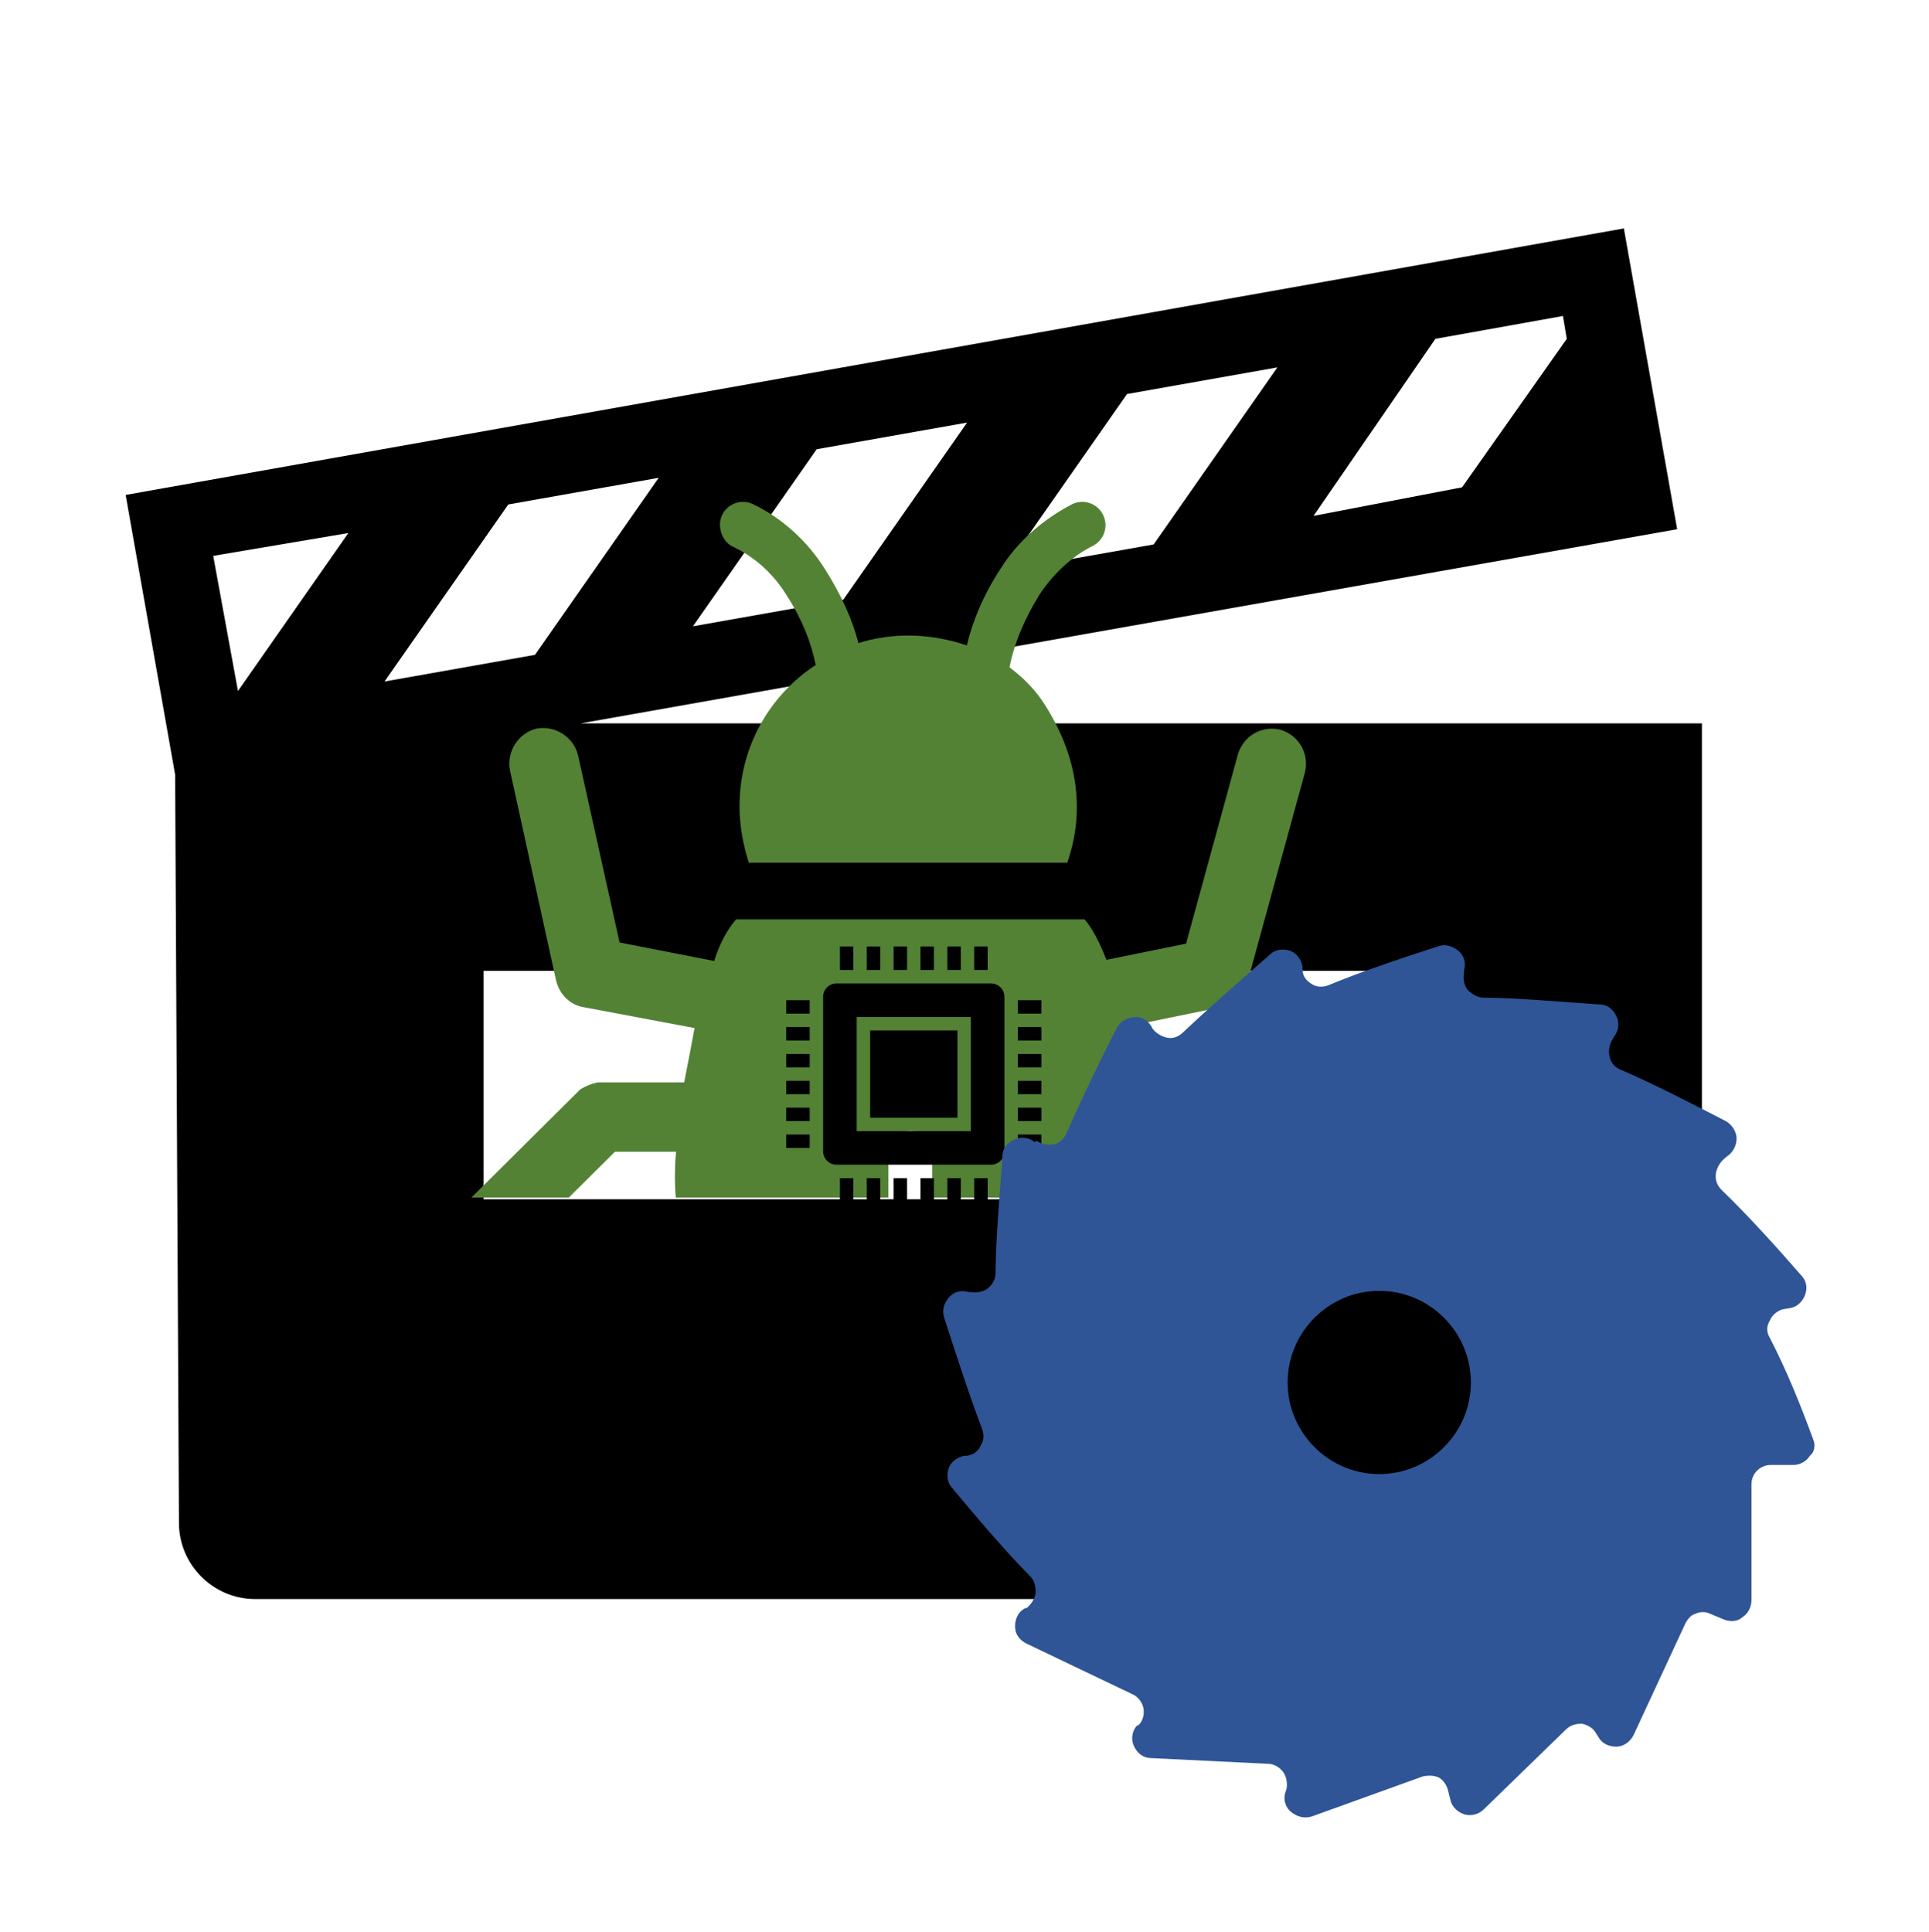 <svg width="1179" height="1181" xmlns="http://www.w3.org/2000/svg" xmlns:xlink="http://www.w3.org/1999/xlink" xml:space="preserve" overflow="hidden"><defs><clipPath id="clip0"><rect x="2027" y="1054" width="1179" height="1181"/></clipPath><clipPath id="clip1"><rect x="2027" y="1053" width="1117" height="1119"/></clipPath><clipPath id="clip2"><rect x="2027" y="1053" width="1117" height="1119"/></clipPath><clipPath id="clip3"><rect x="2027" y="1053" width="1117" height="1119"/></clipPath><clipPath id="clip4"><rect x="2247" y="1334" width="677" height="452"/></clipPath><clipPath id="clip5"><rect x="2247" y="1334" width="677" height="452"/></clipPath><clipPath id="clip6"><rect x="2247" y="1334" width="677" height="679"/></clipPath><clipPath id="clip7"><rect x="2487" y="1611" width="197" height="199"/></clipPath><clipPath id="clip8"><rect x="2487" y="1611" width="197" height="199"/></clipPath><clipPath id="clip9"><rect x="2487" y="1611" width="197" height="199"/></clipPath><clipPath id="clip10"><rect x="2534" y="1563" width="673" height="673"/></clipPath><clipPath id="clip11"><rect x="2534" y="1563" width="673" height="673"/></clipPath><clipPath id="clip12"><rect x="2534" y="1563" width="673" height="673"/></clipPath></defs><g clip-path="url(#clip0)" transform="translate(-2027 -1054)"><g clip-path="url(#clip1)"><g clip-path="url(#clip2)"><g clip-path="url(#clip3)"><path d="M354.88 442.146 1025.08 323.465 992.501 139.625 76.794 302.521 107.046 473.561 109.373 930.833C109.373 956.431 130.317 977.375 155.915 977.375L993.664 977.375C1019.26 977.375 1040.21 956.431 1040.21 930.833L1040.21 442.146 354.88 442.146ZM877.31 207.11 955.268 193.148 957.595 207.11 893.6 297.867 802.844 315.32 877.31 207.11ZM688.817 240.853 780.736 224.564 705.106 332.773 613.186 349.062 688.817 240.853ZM499.159 274.596 591.079 258.306 515.449 366.516 423.529 382.805 499.159 274.596ZM310.666 308.339 402.585 292.049 326.955 400.258 235.035 416.548 310.666 308.339ZM212.928 325.792 145.443 422.366 130.317 339.754 212.928 325.792ZM854.039 733.031 295.54 733.031 295.54 593.406 854.039 593.406 854.039 733.031Z" transform="matrix(1 0 0 1 2027 1054)"/></g></g></g><g clip-path="url(#clip4)"><g clip-path="url(#clip5)"><g clip-path="url(#clip6)"><path d="M228.487 54.301C241.886 60.648 253.17 71.226 260.927 83.92 270.095 98.024 275.736 112.128 278.557 126.232 250.349 144.568 232.013 176.302 232.013 212.268 232.013 224.256 234.129 235.54 237.655 246.823L432.293 246.823C442.166 218.615 440.755 185.47 418.894 150.915 413.252 141.747 405.495 133.99 397.032 127.643 399.853 112.833 406.2 98.024 415.368 83.215 423.83 70.521 435.113 59.943 447.807 53.596 454.859 50.07 457.68 41.607 454.154 34.555 450.628 27.503 442.166 24.682 435.113 28.208 417.483 37.376 401.969 50.775 391.391 67.7 380.812 83.92 374.466 99.434 370.939 114.244 347.668 106.486 325.101 106.486 304.65 112.833 301.124 98.729 294.072 83.215 284.199 67.7 273.621 50.775 258.106 36.671 240.476 28.208 233.424 24.682 224.961 27.503 221.435 34.555 217.909 41.607 221.435 51.48 228.487 54.301Z" fill="#548235" transform="matrix(1 0 0 1.002 2247 1334)"/><path d="M626.225 469.669 541.6 385.749C538.779 383.633 535.253 382.223 531.022 381.518L473.9 381.518C472.489 370.234 470.374 358.246 467.553 346.962L526.085 334.974C533.843 333.563 540.189 327.217 542.305 320.165L577.565 191.817C580.386 180.533 574.039 169.25 562.756 165.724 551.473 162.903 540.189 169.25 536.663 180.533L504.929 296.187 456.27 306.06C452.038 295.482 447.807 287.02 442.871 281.378L229.898 281.378C224.961 287.02 220.025 295.482 216.499 306.766L158.672 295.482 133.284 181.238C130.464 169.955 119.18 162.903 107.897 165.019 96.614 167.84 89.561 179.123 91.677 190.406L119.885 318.754C122.001 327.217 128.348 333.563 136.81 334.974L204.51 347.668C202.395 358.951 200.279 370.234 198.163 380.812L145.273 380.812C141.747 381.518 138.221 382.928 134.695 385.044L50.07 468.963C40.902 476.016 38.786 489.414 45.839 498.582 52.891 507.75 66.29 509.866 75.457 502.813L155.851 423.125 193.227 423.125C192.522 429.472 192.522 435.113 192.522 439.345 192.522 450.628 193.932 461.911 196.753 472.489L143.157 486.594C136.105 488.004 131.169 492.941 128.348 499.993L83.92 620.583C79.689 631.867 85.33 643.855 96.614 647.381 98.729 648.086 101.55 648.792 103.666 648.792 112.128 648.792 120.591 643.15 123.411 634.687L163.608 523.97 212.268 511.981C233.424 547.947 269.39 574.039 312.407 580.386 318.754 575.45 322.985 567.693 322.985 559.23L322.985 423.83C322.985 416.073 329.332 410.431 336.384 410.431 344.142 410.431 349.783 416.778 349.783 423.83L349.783 559.935C349.783 568.398 354.014 576.155 359.656 581.092 401.969 574.039 437.934 547.947 459.091 511.276L511.981 524.675 552.178 635.393C554.999 643.855 563.461 649.497 571.924 649.497 574.039 649.497 576.86 648.792 578.976 648.086 590.259 643.855 595.901 631.867 591.67 621.288L547.242 499.993C545.126 493.646 539.484 488.709 532.432 486.594L474.605 471.784C476.721 461.206 478.131 450.628 478.131 440.05 478.131 435.113 478.131 429.472 477.426 423.83L519.738 423.83 599.427 504.224C608.595 511.276 621.994 509.16 629.046 499.993 637.508 490.12 635.393 476.721 626.225 469.669Z" fill="#548235" transform="matrix(1 0 0 1.002 2247 1334)"/></g></g></g><g clip-path="url(#clip7)"><g clip-path="url(#clip8)"><g clip-path="url(#clip9)"><path d="M20.521 69.771 34.885 69.771 34.885 77.979 20.521 77.979Z" transform="matrix(1 0 0 1 2487 1612)"/><path d="M20.521 53.354 34.885 53.354 34.885 61.562 20.521 61.562Z" transform="matrix(1 0 0 1 2487 1612)"/><path d="M20.521 86.188 34.885 86.188 34.885 94.396 20.521 94.396Z" transform="matrix(1 0 0 1 2487 1612)"/><path d="M20.521 135.437 34.885 135.437 34.885 143.646 20.521 143.646Z" transform="matrix(1 0 0 1 2487 1612)"/><path d="M20.521 119.021 34.885 119.021 34.885 127.229 20.521 127.229Z" transform="matrix(1 0 0 1 2487 1612)"/><path d="M20.521 102.604 34.885 102.604 34.885 110.812 20.521 110.812Z" transform="matrix(1 0 0 1 2487 1612)"/><path d="M162.115 119.021 176.479 119.021 176.479 127.229 162.115 127.229Z" transform="matrix(1 0 0 1 2487 1612)"/><path d="M162.115 135.437 176.479 135.437 176.479 143.646 162.115 143.646Z" transform="matrix(1 0 0 1 2487 1612)"/><path d="M162.115 102.604 176.479 102.604 176.479 110.812 162.115 110.812Z" transform="matrix(1 0 0 1 2487 1612)"/><path d="M162.115 53.354 176.479 53.354 176.479 61.562 162.115 61.562Z" transform="matrix(1 0 0 1 2487 1612)"/><path d="M162.115 86.188 176.479 86.188 176.479 94.396 162.115 94.396Z" transform="matrix(1 0 0 1 2487 1612)"/><path d="M162.115 69.771 176.479 69.771 176.479 77.979 162.115 77.979Z" transform="matrix(1 0 0 1 2487 1612)"/><path d="M102.604 20.521 110.812 20.521 110.812 34.885 102.604 34.885Z" transform="matrix(1 0 0 1 2487 1612)"/><path d="M135.437 20.521 143.646 20.521 143.646 34.885 135.437 34.885Z" transform="matrix(1 0 0 1 2487 1612)"/><path d="M119.021 20.521 127.229 20.521 127.229 34.885 119.021 34.885Z" transform="matrix(1 0 0 1 2487 1612)"/><path d="M86.188 20.521 94.396 20.521 94.396 34.885 86.188 34.885Z" transform="matrix(1 0 0 1 2487 1612)"/><path d="M53.354 20.521 61.562 20.521 61.562 34.885 53.354 34.885Z" transform="matrix(1 0 0 1 2487 1612)"/><path d="M69.771 20.521 77.979 20.521 77.979 34.885 69.771 34.885Z" transform="matrix(1 0 0 1 2487 1612)"/><path d="M69.771 162.115 77.979 162.115 77.979 176.479 69.771 176.479Z" transform="matrix(1 0 0 1 2487 1612)"/><path d="M53.354 162.115 61.562 162.115 61.562 176.479 53.354 176.479Z" transform="matrix(1 0 0 1 2487 1612)"/><path d="M86.188 162.115 94.396 162.115 94.396 176.479 86.188 176.479Z" transform="matrix(1 0 0 1 2487 1612)"/><path d="M102.604 162.115 110.812 162.115 110.812 176.479 102.604 176.479Z" transform="matrix(1 0 0 1 2487 1612)"/><path d="M119.021 162.115 127.229 162.115 127.229 176.479 119.021 176.479Z" transform="matrix(1 0 0 1 2487 1612)"/><path d="M135.437 162.115 143.646 162.115 143.646 176.479 135.437 176.479Z" transform="matrix(1 0 0 1 2487 1612)"/><path d="M71.823 71.823 125.177 71.823 125.177 125.177 71.823 125.177Z" transform="matrix(1 0 0 1 2487 1612)"/><path d="M145.698 43.094 51.302 43.094C46.769 43.094 43.094 46.769 43.094 51.302L43.094 145.698C43.094 150.231 46.769 153.906 51.302 153.906L145.698 153.906C150.231 153.906 153.906 150.231 153.906 145.698L153.906 51.302C153.906 46.769 150.231 43.094 145.698 43.094ZM133.385 133.385 63.615 133.385 63.615 63.615 133.385 63.615Z" transform="matrix(1 0 0 1 2487 1612)"/></g></g></g><g clip-path="url(#clip10)"><g clip-path="url(#clip11)"><g clip-path="url(#clip12)"><path d="M2870 1955C2839.2 1955 2814 1929.8 2814 1899 2814 1868.2 2839.2 1843 2870 1843 2900.8 1843 2926 1868.2 2926 1899 2926 1929.8 2900.8 1955 2870 1955ZM3135.3 1934C3127.6 1913 3119.2 1892 3108.7 1871.7 3106.6 1868.2 3106.6 1864.7 3108.7 1861.2 3110.1 1857.7 3113.6 1854.9 3117.1 1854.2L3121.3 1853.5C3125.5 1852.8 3129 1849.3 3130.4 1845.1 3131.8 1840.9 3131.1 1836.7 3127.6 1833.2 3114.3 1817.8 3094 1795.4 3079.3 1781.4 3076.5 1778.6 3075.1 1775.1 3075.8 1770.9 3076.5 1767.4 3078.6 1763.9 3081.4 1761.8L3082.1 1761.1C3085.6 1759 3088.4 1754.8 3088.4 1749.9 3088.4 1745.7 3085.6 1741.5 3082.1 1739.4 3063.2 1729.6 3035.9 1715.6 3017.7 1707.9 3014.2 1706.5 3011.4 1703.7 3010.7 1699.5 3010 1696 3010.7 1691.8 3012.8 1689L3013.5 1687.6C3016.3 1684.1 3017 1679.2 3014.9 1675 3012.8 1670.8 3009.3 1668 3005.1 1668 2984.1 1666.6 2953.3 1663.8 2933.7 1663.8 2930.2 1663.8 2926.7 1661.7 2923.9 1658.9 2921.8 1656.1 2921.1 1651.9 2921.8 1648.4L2921.8 1647C2923.2 1642.8 2921.8 1637.9 2918.3 1635.1 2914.8 1632.3 2910.6 1630.9 2906.4 1632.3 2886.8 1638.6 2857.4 1648.4 2839.2 1656.1 2835.7 1657.5 2831.5 1657.5 2828.7 1655.4 2825.2 1653.3 2823.1 1650.5 2823.1 1646.3L2823.1 1644.9C2822.4 1640.7 2819.6 1636.5 2815.4 1635.1 2811.2 1633.7 2806.3 1634.4 2803.5 1637.2 2787.4 1651.2 2764.3 1671.5 2750.3 1684.8 2747.5 1687.6 2744 1689 2740.5 1688.3 2737 1687.6 2733.5 1685.5 2731.4 1682.7L2730.7 1681.3C2728.6 1677.8 2724.4 1675 2720.2 1675.7 2716 1675.7 2711.8 1678.5 2709.7 1682 2699.9 1700.9 2686.6 1728.9 2678.9 1746.4 2677.5 1749.9 2674.7 1752.7 2671.2 1753.4 2667.7 1754.1 2663.5 1753.4 2660.7 1751.3L2659.3 1752C2655.8 1749.2 2650.9 1748.5 2646.7 1750.6 2642.5 1752.7 2639.7 1756.2 2639.7 1760.4 2638.3 1781.4 2635.5 1812.2 2635.5 1831.8 2635.5 1835.3 2634.1 1838.8 2630.6 1841.6 2627.8 1843.7 2623.6 1844.4 2620.1 1843.7L2618.7 1843.7C2614.5 1842.3 2609.6 1843.7 2606.8 1847.2 2604 1850.7 2602.6 1854.9 2604 1859.1 2610.3 1878.7 2620.1 1908.8 2627.1 1927 2628.5 1930.5 2628.5 1934.7 2626.4 1937.5 2625 1941 2622.2 1943.1 2618 1943.8L2616.6 1943.8C2612.4 1944.5 2608.2 1947.3 2606.8 1951.5 2605.4 1955.7 2606.1 1960.6 2608.9 1963.4 2622.2 1979.5 2642.5 2003.3 2656.5 2017.3 2659.3 2020.1 2660 2023.6 2660 2027.8 2659.3 2031.3 2657.2 2034.8 2654.4 2036.9L2653.7 2036.9C2649.5 2039 2647.4 2043.2 2647.4 2048.1 2647.4 2053 2650.2 2056.5 2654.4 2058.6L2718.8 2089.4C2722.3 2090.8 2725.1 2094.3 2725.8 2097.8 2726.5 2101.3 2725.8 2105.5 2723 2108.3L2721.6 2109C2718.8 2112.5 2718.1 2117.4 2720.2 2121.6 2722.3 2125.8 2725.8 2128.6 2730.7 2128.6L2802.1 2132.1C2805.6 2132.1 2809.1 2134.2 2811.2 2137 2813.3 2139.8 2814 2144 2813.3 2147.5L2812.6 2149.6C2811.2 2153.8 2812.6 2158.7 2816.1 2161.5 2819.6 2164.3 2823.8 2165.7 2828.7 2164.3L2896.6 2139.8C2900.1 2139.1 2903.6 2139.1 2906.4 2140.5 2909.2 2141.9 2911.3 2145.4 2912 2148.2L2913.4 2153.8C2914.1 2158 2917.6 2161.5 2921.8 2162.9 2926 2164.3 2930.9 2162.9 2933.7 2160.1L2984.1 2111.1C2986.9 2108.3 2990.4 2107.6 2993.9 2107.6 2997.4 2108.3 3000.9 2110.4 3002.3 2113.2L3003.7 2115.3C3005.8 2119.5 3010 2121.6 3014.9 2121.6 3019.1 2121.6 3023.3 2118.8 3025.4 2114.6L3056.9 2046.7C3058.3 2043.9 3060.4 2041.1 3063.2 2040.4 3066 2039 3069.5 2039 3072.3 2040.4L3080.7 2043.9C3084.2 2045.3 3089.1 2045.3 3091.9 2042.5 3095.4 2040.4 3097.5 2036.2 3097.5 2032L3097.5 1961.3C3097.5 1954.3 3103.1 1949.4 3109.4 1949.4L3123.4 1949.4C3126.9 1949.4 3131.1 1947.3 3133.2 1943.8 3136 1941.7 3136.7 1937.5 3135.3 1934Z" fill="#2F5597"/></g></g></g></g></svg>